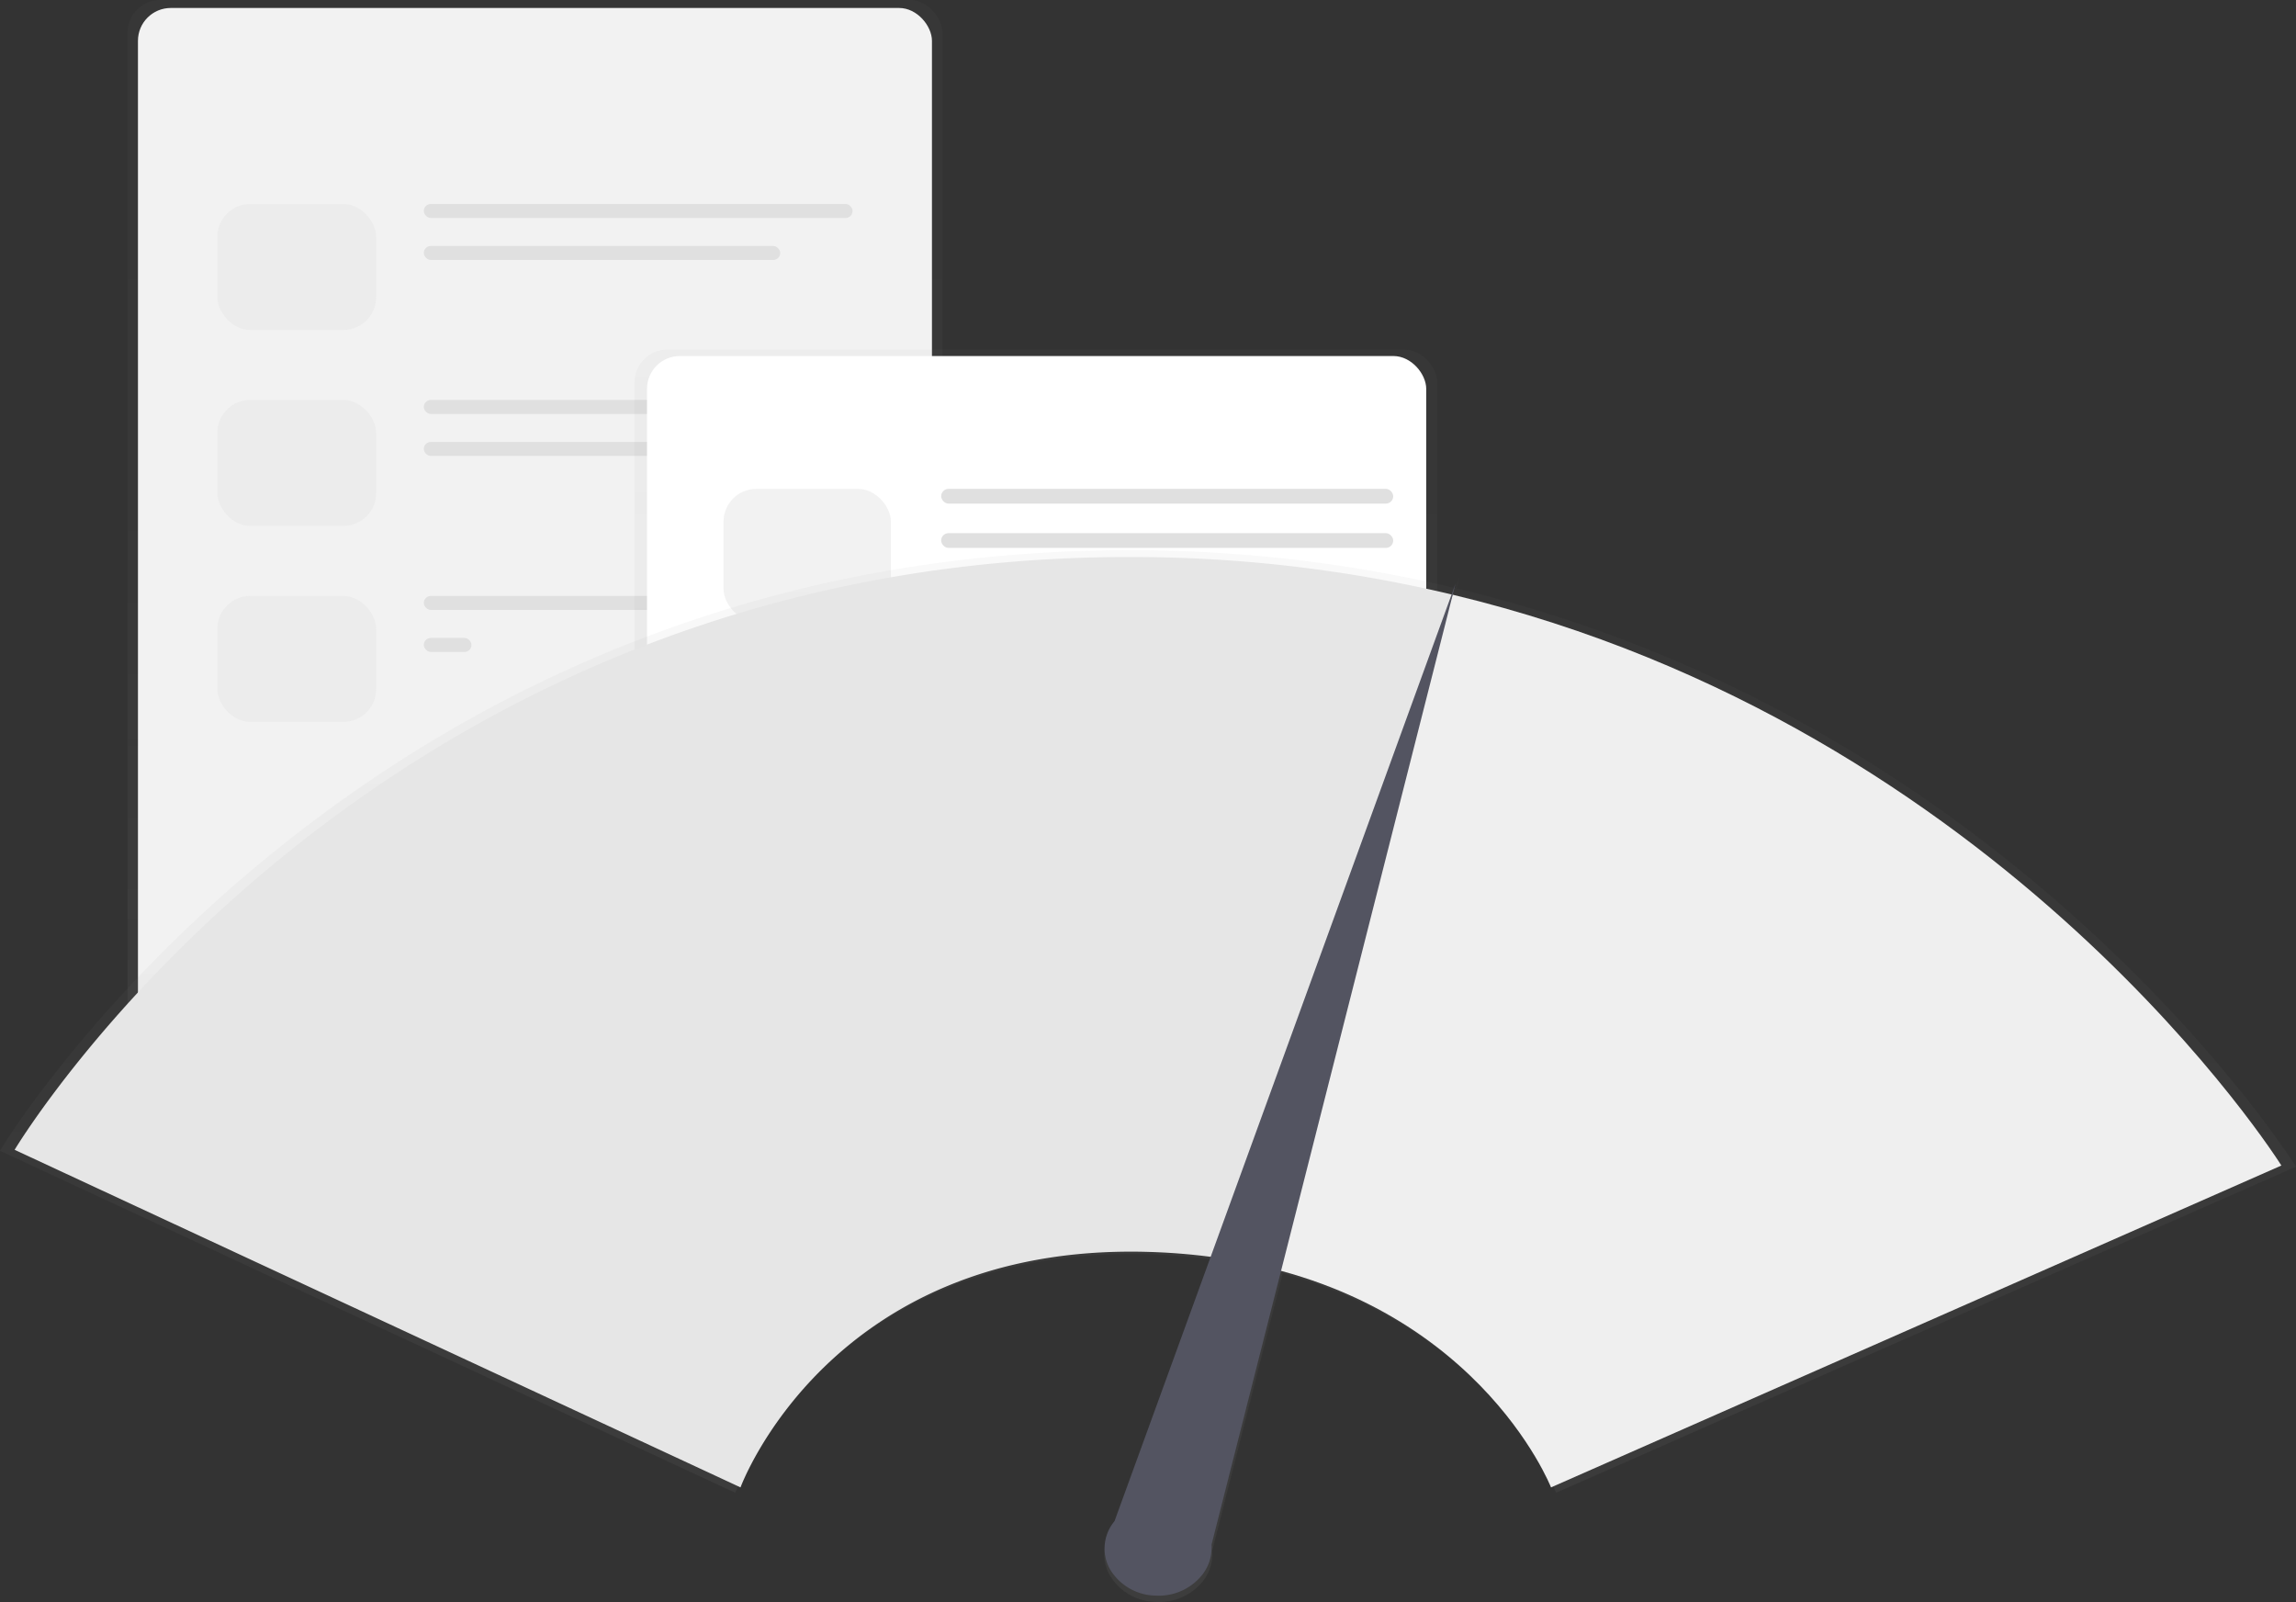 <svg id="undraw_fast_loading_0lbh_1_" data-name="undraw_fast_loading_0lbh(1)" xmlns="http://www.w3.org/2000/svg" xmlns:xlink="http://www.w3.org/1999/xlink" width="314.75" height="219.57" viewBox="0 0 314.75 219.57">
  <rect x="0" y="0" width="314.75" height="219.57" fill="#333333" stroke="none"/>
  <defs>
    <linearGradient id="linear-gradient" x1="0.5" y1="1" x2="0.5" gradientUnits="objectBoundingBox">
      <stop offset="0" stop-color="gray" stop-opacity="0.251"/>
      <stop offset="0.54" stop-color="gray" stop-opacity="0.122"/>
      <stop offset="1" stop-color="gray" stop-opacity="0.102"/>
    </linearGradient>
  </defs>
  <g id="Group_15" data-name="Group 15" transform="translate(17.482)" opacity="0.5">
    <rect id="Rectangle_121" data-name="Rectangle 121" width="111.71" height="148.832" rx="4.5" fill="url(#linear-gradient)"/>
  </g>
  <rect id="Rectangle_122" data-name="Rectangle 122" width="108.846" height="145.822" rx="4.5" transform="translate(18.912 1.093)" fill="#f2f2f2"/>
  <g id="Group_16" data-name="Group 16" transform="translate(29.798 27.956)" opacity="0.5">
    <rect id="Rectangle_123" data-name="Rectangle 123" width="21.769" height="17.269" rx="4.5" fill="#e6e6e6"/>
  </g>
  <rect id="Rectangle_124" data-name="Rectangle 124" width="58.777" height="1.92" rx="0.96" transform="translate(58.098 27.956)" fill="#e0e0e0"/>
  <rect id="Rectangle_125" data-name="Rectangle 125" width="48.86" height="1.92" rx="0.96" transform="translate(58.098 33.711)" fill="#e0e0e0"/>
  <g id="Group_17" data-name="Group 17" transform="translate(29.798 54.817)" opacity="0.5">
    <rect id="Rectangle_126" data-name="Rectangle 126" width="21.769" height="17.269" rx="4.5" fill="#e6e6e6"/>
  </g>
  <rect id="Rectangle_127" data-name="Rectangle 127" width="58.777" height="1.92" rx="0.96" transform="translate(58.098 54.817)" fill="#e0e0e0"/>
  <rect id="Rectangle_128" data-name="Rectangle 128" width="58.777" height="1.92" rx="0.96" transform="translate(58.098 60.572)" fill="#e0e0e0"/>
  <g id="Group_18" data-name="Group 18" transform="translate(29.798 81.678)" opacity="0.5">
    <rect id="Rectangle_129" data-name="Rectangle 129" width="21.769" height="17.269" rx="4.5" fill="#e6e6e6"/>
  </g>
  <rect id="Rectangle_130" data-name="Rectangle 130" width="58.777" height="1.92" rx="0.96" transform="translate(58.098 81.678)" fill="#e0e0e0"/>
  <rect id="Rectangle_131" data-name="Rectangle 131" width="6.532" height="1.92" rx="0.96" transform="translate(58.098 87.435)" fill="#e0e0e0"/>
  <g id="Group_19" data-name="Group 19" transform="translate(86.994 47.92)" opacity="0.5">
    <rect id="Rectangle_132" data-name="Rectangle 132" width="110.036" height="87.482" rx="4.5" fill="url(#linear-gradient)"/>
  </g>
  <rect id="Rectangle_133" data-name="Rectangle 133" width="106.821" height="84.735" rx="4.5" transform="translate(88.695 48.798)" fill="#fff"/>
  <g id="Group_20" data-name="Group 20" transform="translate(99.183 67.003)" opacity="0.5">
    <rect id="Rectangle_134" data-name="Rectangle 134" width="22.951" height="18.206" rx="4.5" fill="#e6e6e6"/>
  </g>
  <rect id="Rectangle_135" data-name="Rectangle 135" width="61.968" height="2.023" rx="1.012" transform="translate(129.021 67.003)" fill="#e0e0e0"/>
  <rect id="Rectangle_136" data-name="Rectangle 136" width="61.968" height="2.023" rx="1.012" transform="translate(129.021 73.073)" fill="#e0e0e0"/>
  <rect id="Rectangle_137" data-name="Rectangle 137" width="94.101" height="2.023" rx="1.012" transform="translate(96.888 95.098)" fill="#e0e0e0"/>
  <rect id="Rectangle_138" data-name="Rectangle 138" width="94.101" height="2.023" rx="1.012" transform="translate(96.888 101.168)" fill="#e0e0e0"/>
  <rect id="Rectangle_139" data-name="Rectangle 139" width="94.101" height="2.023" rx="1.012" transform="translate(96.888 109.257)" fill="#e0e0e0"/>
  <rect id="Rectangle_140" data-name="Rectangle 140" width="71.15" height="2.023" rx="1.012" transform="translate(96.888 115.327)" fill="#e0e0e0"/>
  <g id="Group_21" data-name="Group 21" transform="translate(0 75.423)" opacity="0.5">
    <path id="Path_187" data-name="Path 187" d="M328.689,340.1h0l.391-1.537-.548,1.5a192.033,192.033,0,0,0-43.7-5.195C178.468,334.32,129,417.17,129,417.17l100.793,46.872s12.363-33.79,56.271-32.689a85.513,85.513,0,0,1,9.021.695l-13.358,36.673a5.891,5.891,0,0,0-.594,6.631,7.517,7.517,0,0,0,6.3,3.657,7.729,7.729,0,0,0,6.676-3.1h0v-.018a5.947,5.947,0,0,0,1.093-3.3,4.938,4.938,0,0,0-.023-.589l9.656-38.031c28.769,7.8,37.486,30.068,37.486,30.068L443.75,419.349S405.659,358.527,328.689,340.1Z" transform="translate(-129 -334.871)" fill="url(#linear-gradient)"/>
  </g>
  <path id="Path_188" data-name="Path 188" d="M288.843,337.994C183.84,337.455,135,419.242,135,419.242l99.51,46.268s12.209-33.36,55.556-32.285a84.4,84.4,0,0,1,9.118.713l32.952-90.778A189.575,189.575,0,0,0,288.843,337.994Z" transform="translate(-132.995 -261.649)" fill="#e6e6e6"/>
  <path id="Path_189" data-name="Path 189" d="M659.332,355.54,626.38,446.327c35.959,4.815,46.434,31.564,46.434,31.564l100.122-44.115S735.316,373.728,659.332,355.54Z" transform="translate(-460.191 -274.03)" fill="#efefef"/>
  <path id="Path_190" data-name="Path 190" d="M596.839,482.116,630.292,350.38l-46.751,128.5a5.82,5.82,0,0,0-.628,6.573,7.422,7.422,0,0,0,6.251,3.628,7.62,7.62,0,0,0,6.6-3.107h0v-.018a5.872,5.872,0,0,0,1.079-3.254A3.085,3.085,0,0,0,596.839,482.116Z" transform="translate(-430.757 -270.389)" fill="#535461"/>
</svg>
